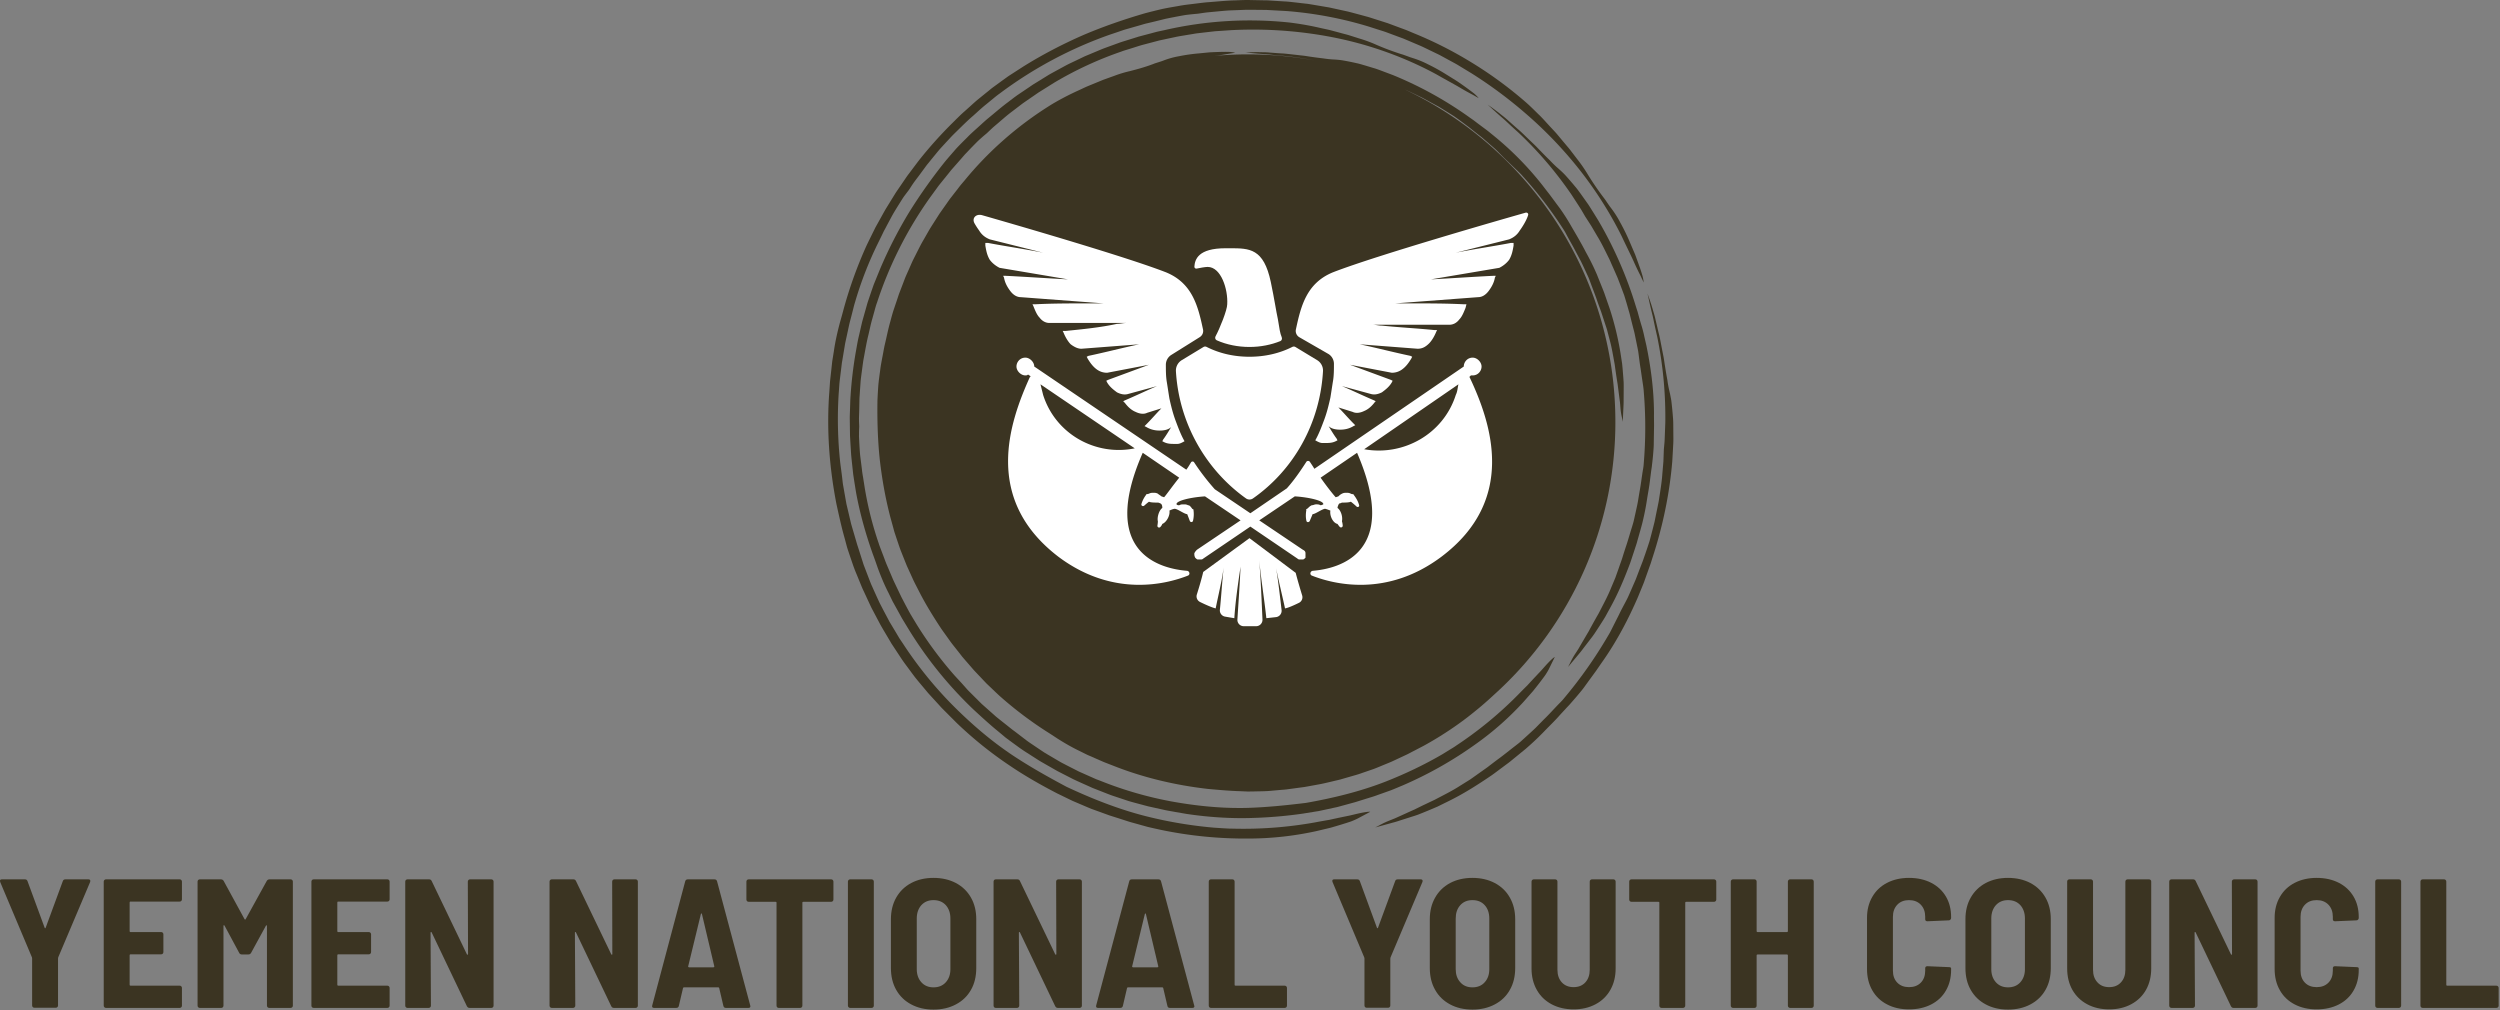 <svg xmlns="http://www.w3.org/2000/svg" version="1.1" xlink="http://www.w3.org/1999/xlink" xmlns:svgjs="http://svgjs.com/svgjs" width="100%" height="100%" preserveAspectRatio="xMidYMid meet" viewBox="0 2.60718113764824e-10 300 121.216" overflow="visible"><rect x="0" y="2.60718113764824e-10" width="300" height="121.216" fill="#808080" stroke="none"/><defs id="SvgjsDefs211088"></defs><g id="SvgjsG211089" transform="scale(0.649)" opacity="1"><g id="SvgjsG211090" class="JA3qKuV1K" transform="translate(153.142, 0.002) scale(4.062)" light-content="false" non-strokable="false" fill="#3b3422"><g><path d="M26.238 4.07c.251.107.501.233.761.358.085.041.166.089.25.134l.248.136.25.136c.084.044.163.098.245.147.163.101.325.202.487.305.159.111.315.225.473.343.072.057.149.109.223.168l.221.176c.073.059.148.117.223.176.075.059.152.116.222.18l.431.374.106.094.101.1.198.201c.079.082.158.159.239.233l.233.227.234.225c.079.075.158.153.231.239a18.4 18.4 0 0 1 1.852 2.418c.036.051.078.127.104.175.151.292.318.564.46.846l.223.417c.071.14.137.284.203.427l.129.279c.044.092.076.188.108.271.11.303.224.58.315.858.048.138.098.273.148.408.051.135.09.274.138.411l.149.454.126.479c.092.328.15.684.221 1.075.018.095.027.19.041.283l.039.272.041.261.021.128.016.125.062.487.031.236.019.234c.024.296.066.4.106.634l.035-.763c.007-.123.003-.241.005-.355l.002-.331c0-.116.004-.237-.003-.363a17.278 17.278 0 0 0-.029-.396c-.01-.138-.023-.283-.039-.436l-.073-.48a13.658 13.658 0 0 0-.471-1.962c-.051-.159-.109-.314-.162-.471l-.082-.235a3.57 3.57 0 0 0-.087-.232l-.186-.463-.093-.232-.102-.229a11.082 11.082 0 0 0-.398-.781c-.228-.448-.535-.953-.741-1.314a9.972 9.972 0 0 0-.451-.692c-.152-.201-.294-.396-.45-.606-.107-.139-.22-.281-.322-.416a14.294 14.294 0 0 0-2.307-2.33c-.106-.087-.212-.175-.326-.256l-.34-.254a15.802 15.802 0 0 0-.175-.133l-.184-.129a17.036 17.036 0 0 0-3.47-1.919l-.434-.164c-.146-.053-.289-.112-.435-.154l-.421-.127c-.135-.039-.262-.079-.383-.103a11.398 11.398 0 0 0-.616-.124c-.181-.03-.336-.038-.449-.044a4.599 4.599 0 0 1-.443-.048 22.238 22.238 0 0 1-.579-.076c-.106-.015-.211-.034-.323-.048-.111-.012-.226-.024-.339-.038-.231-.023-.465-.058-.698-.068-.168-.01-.343-.024-.517-.037a2.565 2.565 0 0 0-.262-.012l-.256-.006c-.099-.001-.191.002-.283.004-.093.004-.187.006-.288.016.134.004.267.024.4.034.134.012.271.023.413.033.143.006.29.024.446.04.157.016.322.03.5.044.461.048.92.116 1.373.204a16.805 16.805 0 0 0-4.542-.204c.049-.007.098-.013.144-.017a14.1 14.1 0 0 0 .437-.068c.131-.024.251-.037.362-.058a1.395 1.395 0 0 0-.272-.039 6.17 6.17 0 0 0-.407.001c-.151.004-.317.01-.486.019l-.511.05a7.954 7.954 0 0 0-.888.128 3.8 3.8 0 0 0-.695.193 3.43 3.43 0 0 1-.214.073c-.082.027-.171.052-.247.083-.37.142-.713.235-1.078.329a5.41 5.41 0 0 0-.718.218 62.05 62.05 0 0 0-.409.147c-.136.047-.265.107-.398.159l-.394.162c-.131.056-.257.119-.387.178-.408.184-.799.385-1.194.616a16.12 16.12 0 0 0-2.31 1.714A15.66 15.66 0 0 0 6.22 8.197l-.179.211a8.632 8.632 0 0 0-.17.22c-.115.145-.227.292-.342.438-.107.153-.213.305-.321.456-.053.077-.108.152-.16.229l-.15.236c-.099.158-.202.314-.298.473l-.277.485c-.096.161-.178.329-.263.495-.082.167-.17.33-.248.499l-.178.404c-.059.134-.122.267-.171.404l-.157.411-.079.206c-.026.068-.047.139-.07.208l-.18.534c-.059.179-.105.36-.152.532-.104.364-.173.731-.261 1.093-.039.183-.068.367-.105.55-.033.184-.072.369-.093.557-.03.227-.066.47-.087.71-.017.241-.031.476-.039.687-.013.868.01 1.753.101 2.641.099.888.255 1.777.482 2.65l.133.484c.023.082.042.163.068.242l.079.239c.067.193.128.39.202.582.076.19.151.381.228.571.043.112.094.218.143.327l.148.325c.095.217.211.426.317.638.288.565.622 1.104.97 1.634.087.132.183.259.274.388.093.128.182.26.28.384l.295.373.145.187.156.18.366.422c.126.136.255.27.383.405l.192.203.202.192c.134.128.268.257.404.382a17.178 17.178 0 0 0 2.114 1.603c.167.105.37.237.497.322.323.206.666.405 1.014.572.123.061.244.122.366.181l.374.163.373.163c.127.05.252.099.381.148 1.399.559 2.878.908 4.375 1.077.473.042.962.087 1.417.1l.371.016c.123 0 .245-.003.367-.005.245-.007.492-.005.75-.033l.371-.033c.124-.01.249-.017.371-.037l.743-.1c.245-.044.493-.089.737-.135.246-.05.488-.112.73-.168l.142-.034.142-.041.283-.082c.188-.055.379-.104.563-.172l.551-.19c.181-.069.356-.145.53-.216l.224-.092c.074-.031.146-.067.22-.101l.436-.204c.147-.065.286-.145.431-.218l.433-.226c.81-.446 1.606-.977 2.288-1.535.316-.252.623-.521.922-.8a16.682 16.682 0 0 0 5.506-12.405c-.001-6.685-3.924-12.453-9.592-15.132z"></path><path d="M1.419 18.231c0-.074.004-.146.01-.219l.014-.218.031-.439c.016-.177.044-.355.066-.534l.036-.267.019-.134.024-.133c.068-.354.125-.711.214-1.061.058-.243.105-.49.177-.729l.1-.361c.033-.121.065-.241.109-.358a17.755 17.755 0 0 1 2.42-4.795l.393-.54.42-.52c.071-.085.136-.175.21-.256l.216-.245.211-.241.103-.119c.034-.039.07-.076.106-.113.195-.206.363-.378.51-.525.154-.144.29-.258.411-.36.108-.1.207-.198.306-.286l.291-.248c.188-.16.359-.312.545-.449l.469-.358c.16-.114.323-.224.485-.336l.244-.169.249-.156.494-.309a16.412 16.412 0 0 1 3.036-1.405c.08-.032.163-.056.246-.082l.248-.077c.165-.051.328-.107.495-.152l.501-.132.25-.066.254-.054.506-.108c.169-.036.341-.059.511-.089l.255-.042c.085-.015.17-.029.257-.038l.515-.06.241-.027.243-.016.482-.033a19.168 19.168 0 0 1 2.898.07c1.128.115 2.22.319 3.316.647 1.072.322 2.139.757 3.141 1.303.472.271.85.468 1.148.65.153.088.289.164.417.231s.238.136.346.192a1.812 1.812 0 0 0-.208-.209 16.001 16.001 0 0 0-.78-.564l-.468-.291a8.908 8.908 0 0 0-.845-.471 4.308 4.308 0 0 0-.719-.293 4.192 4.192 0 0 1-.229-.08c-.088-.031-.179-.068-.265-.091a11.852 11.852 0 0 1-1.138-.425 5.984 5.984 0 0 0-.756-.281l-.445-.141c-.147-.048-.297-.081-.444-.123l-.443-.119c-.148-.037-.298-.066-.448-.1-.469-.11-.934-.191-1.422-.252a17.289 17.289 0 0 0-5.701.348l-.29.062c-.097.023-.193.05-.29.076l-.579.153-.572.179c-.096.03-.192.059-.287.091l-.282.103c-.189.07-.378.135-.564.209l-.555.233c-.092.04-.186.074-.276.12l-.271.13c-.18.088-.364.169-.54.264l-.417.227c-.137.077-.278.148-.411.233l-.401.248-.203.124c-.067.043-.131.088-.196.132l-.503.339c-.168.114-.325.239-.478.355-.327.242-.627.51-.939.762-.153.13-.299.269-.449.402-.15.136-.302.269-.444.415-.174.176-.364.359-.54.551-.17.195-.336.386-.482.56a23.874 23.874 0 0 0-1.646 2.321 20.101 20.101 0 0 0-1.322 2.581l-.204.501c-.033.084-.07.166-.1.251l-.089.255-.106.314c-.034.105-.073.208-.101.316l-.18.638c-.037.123-.063.248-.093.373l-.085.374c-.063.249-.101.501-.147.753a18.473 18.473 0 0 0-.241 2.031c-.013.17-.014.341-.021.511-.004.169-.015.34-.013.51l.007.512.004.255.014.256.037.599c.018.2.041.399.062.598l.032.298.045.297c.032.197.061.395.096.592.177.938.436 1.856.755 2.752.075.2.161.446.214.601.142.387.303.781.494 1.151l.192.396.213.384.211.384.228.375a18.18 18.18 0 0 0 3.035 3.784c.376.347.766.705 1.147 1.013l.306.256c.105.08.211.157.318.235.213.154.424.316.663.462l.337.216c.113.072.224.147.341.212l.7.4.718.368c.243.116.49.223.735.334l.144.065.148.058.296.116c.197.077.392.159.594.221l.596.199c.199.06.399.11.593.163l.252.067c.084.024.169.038.252.058l.507.112c.167.041.339.064.51.097l.518.09c.984.149 2.013.217 2.96.188a20.275 20.275 0 0 0 2.336-.197l.581-.094.146-.023.143-.03.287-.062.284-.062.144-.031.14-.038.557-.152c.1-.025.197-.057.295-.088l.292-.091c.193-.06.387-.115.574-.187l.566-.201c.185-.072.37-.152.554-.229a17.76 17.76 0 0 0 3.347-1.898 13.483 13.483 0 0 0 2.157-1.912l.371-.422c.064-.069.12-.145.177-.215l.164-.209c.104-.137.2-.262.278-.373.074-.115.132-.212.166-.286.085-.171.174-.355.259-.528-.077.033-.24.193-.454.43l-.17.192c-.061.067-.128.135-.195.207-.137.145-.283.302-.434.467-.145.142-.297.297-.44.443a17.52 17.52 0 0 1-2.798 2.296c-.1.073-.208.133-.313.199l-.317.195c-.831.485-1.711.901-2.599 1.25-1.163.452-2.396.748-3.606.962-.907.11-1.763.197-2.6.225-.093.003-.215.007-.32.006-1.054.01-2.15-.106-3.2-.297a17.018 17.018 0 0 1-3.181-.917c-.087-.035-.175-.066-.263-.101l-.256-.114-.513-.228-.499-.254-.247-.128c-.083-.041-.161-.092-.242-.137l-.478-.282-.118-.071-.115-.077-.23-.154c-.151-.104-.306-.202-.454-.312l-.435-.333c-.065-.051-.139-.105-.214-.16l-.216-.172c-.175-.14-.353-.278-.527-.42l-.503-.447-.127-.112c-.041-.038-.08-.078-.121-.118l-.239-.238-.239-.238c-.081-.079-.152-.167-.228-.25-.138-.158-.293-.319-.439-.48a17.414 17.414 0 0 1-1.721-2.322l-.263-.436c-.084-.146-.162-.297-.242-.445l-.116-.223-.059-.112-.055-.114-.219-.458c-.035-.076-.073-.152-.108-.229l-.099-.233-.199-.467c-.066-.156-.12-.317-.182-.474l-.09-.238c-.03-.079-.062-.158-.086-.239a15.526 15.526 0 0 1-.668-2.707l-.051-.324c-.019-.108-.038-.216-.048-.326l-.082-.653c-.022-.218-.032-.436-.044-.654-.005-.109-.014-.218-.009-.327a4.369 4.369 0 0 1 .009-.323c.001-.052-.01-.207-.01-.305-.003-.154.007-.305.01-.455l.009-.443zm35.486-3.807l-.062-.227-.074-.23a18.213 18.213 0 0 0-1.703-3.908c-.085-.14-.174-.282-.262-.424-.09-.141-.174-.285-.271-.417l-.273-.385c-.09-.123-.173-.24-.26-.34a15.68 15.68 0 0 0-.442-.511c-.134-.144-.26-.253-.351-.334a4.607 4.607 0 0 1-.343-.333c-.134-.132-.286-.281-.443-.445-.08-.081-.159-.168-.245-.252l-.265-.254c-.181-.172-.358-.354-.551-.515-.137-.12-.277-.246-.417-.372a4.114 4.114 0 0 0-.215-.181l-.216-.172c-.083-.065-.164-.124-.245-.183a5.079 5.079 0 0 0-.254-.177c.111.091.212.193.321.289.107.098.218.196.333.298.118.098.233.209.357.325.123.116.256.236.399.364a17.304 17.304 0 0 1 2.416 2.829l.312.481c.05.082.106.161.155.247l.151.26c.093.143.187.288.281.436l.27.46c.19.308.35.646.522.992.047.09.085.185.126.278l.124.279.123.28c.042.093.075.19.113.285.073.192.146.386.217.58.062.198.122.399.179.602.026.096.058.192.081.29l.073.296.076.297c.026.099.054.198.073.299l.123.603.029.149.021.151c.014.101.025.201.039.301.015.121.033.239.053.356l.05.347.052.346c.017.117.034.234.041.354a19.508 19.508 0 0 1-.004 3.279c-.002.068-.017.16-.026.219-.061.349-.096.69-.16 1.024l-.083.5c-.031.167-.07.332-.106.498l-.072.323c-.023.108-.058.21-.085.304-.105.331-.189.642-.292.939-.049.15-.097.298-.142.446-.045.149-.102.292-.152.441l-.171.484-.207.492c-.137.341-.321.683-.517 1.062-.047.095-.102.182-.15.269l-.145.258-.137.25c-.021.041-.042.082-.065.122l-.07.117-.267.456-.129.222a8.533 8.533 0 0 1-.137.211c-.174.268-.21.382-.331.608l.526-.631c.085-.1.16-.205.234-.302.077-.098.148-.192.217-.281.076-.1.157-.201.232-.314.075-.112.152-.23.233-.356.08-.125.165-.257.25-.398l.251-.458c.355-.646.629-1.313.881-1.981.059-.168.112-.338.169-.507l.083-.254c.029-.085.057-.17.078-.256l.146-.515.071-.259c.022-.087.042-.175.062-.262.069-.297.125-.603.173-.927.044-.266.1-.555.129-.835l.052-.406.028-.188c.007-.06.012-.12.02-.174.02-.166.034-.32.046-.465.011-.146.022-.284.022-.42l.013-.813c-.002-.189-.005-.383-.003-.565-.005-1.062-.147-2.098-.346-3.066l-.099-.432a5.787 5.787 0 0 0-.109-.431c-.046-.147-.087-.293-.129-.442z"></path><path d="M24.022 37.054c-.082.021-.17.041-.263.063-.093.021-.192.039-.295.061-.206.042-.428.09-.658.141-.213.035-.438.075-.65.116a18.483 18.483 0 0 1-3.816.282l-.099-.001-.098-.005-.197-.011-.392-.026a19.668 19.668 0 0 1-3.008-.5c-1.28-.316-2.527-.81-3.704-1.362-.852-.455-1.643-.9-2.383-1.388-.082-.054-.19-.125-.28-.19-.917-.632-1.794-1.401-2.584-2.203a17.9 17.9 0 0 1-2.19-2.729l-.166-.247-.152-.256-.305-.509c-.091-.175-.185-.349-.276-.522l-.135-.261c-.047-.086-.084-.176-.126-.265a49.372 49.372 0 0 1-.241-.535c-.02-.043-.041-.088-.06-.133l-.053-.136-.105-.273-.104-.272c-.034-.091-.071-.179-.099-.273l-.176-.553a10.095 10.095 0 0 0-.087-.268l-.082-.28c-.065-.228-.135-.455-.199-.683l-.163-.693-.041-.173c-.014-.058-.021-.117-.033-.175l-.062-.352-.062-.352c-.021-.117-.03-.236-.045-.354-.025-.222-.06-.456-.088-.683a18.51 18.51 0 0 1-.075-3.052l.038-.537c.017-.178.042-.355.063-.533l.032-.266.016-.133c.006-.045.015-.089.022-.132l.088-.528c.016-.088.029-.177.045-.265l.057-.262.113-.524c.038-.175.088-.346.131-.52l.066-.261c.023-.086.043-.174.071-.259a16.61 16.61 0 0 1 1.068-2.745l.153-.312.075-.156c.024-.052.053-.103.081-.154.108-.206.218-.41.327-.614.114-.202.238-.397.36-.593.062-.097.12-.196.188-.288l.206-.273c.034-.043.118-.184.178-.269.091-.136.192-.26.285-.387l.277-.376c.045-.064.092-.125.142-.184l.145-.18.294-.359c.12-.144.252-.281.38-.422l.194-.209c.034-.035.065-.071.099-.104l.101-.101c.274-.265.542-.54.831-.787.197-.176.389-.359.596-.523l.307-.252c.101-.083.202-.167.311-.242a18.758 18.758 0 0 1 5.006-2.674c.222-.074.443-.149.667-.226l.679-.194c.113-.031.224-.069.337-.094l.336-.08.329-.081.161-.04c.054-.014.108-.022.16-.034.295-.059.545-.106.762-.144.218-.029.405-.046.571-.061.155-.021.3-.045.44-.061l.402-.038c.259-.024.502-.05.745-.056l.621-.024c.209-.001.417.003.625.004l.312.004.309.017.616.034a17.505 17.505 0 0 1 3.737.712l.261.084c.173.058.351.107.521.169l.513.191.258.095.251.106.503.214c.168.072.33.157.495.234l.246.119c.082.039.165.079.244.124l.481.261c.075.041.151.082.225.124l.219.133.437.265a20.09 20.09 0 0 1 2.459 1.824 18.615 18.615 0 0 1 2.467 2.575c.73.93 1.386 1.954 1.92 3.035.243.52.449.92.596 1.26.077.168.149.317.218.453.036.066.064.133.094.195l.086.181a1.812 1.812 0 0 0-.056-.306 7.48 7.48 0 0 0-.143-.439c-.057-.162-.122-.339-.188-.52l-.229-.535a9.28 9.28 0 0 0-.445-.918 4.633 4.633 0 0 0-.44-.69c-.042-.053-.093-.128-.149-.209-.055-.081-.112-.17-.17-.241a12.795 12.795 0 0 1-.723-1.057 6.745 6.745 0 0 0-.484-.701l-.3-.392c-.048-.065-.101-.127-.153-.188l-.156-.185-.311-.373c-.104-.121-.218-.237-.327-.356-.172-.185-.336-.377-.521-.551-.181-.176-.359-.358-.554-.529a18.261 18.261 0 0 0-2.643-1.919 17.835 17.835 0 0 0-2.485-1.242l-.29-.122c-.097-.04-.197-.074-.295-.111l-.592-.22-.603-.192c-.101-.032-.2-.065-.302-.095l-.306-.083c-.206-.054-.409-.112-.614-.162l-.622-.136c-.103-.021-.205-.048-.31-.063L22.396.27l-.313-.053c-.104-.016-.208-.037-.314-.048-.166-.018-.331-.038-.497-.057-.167-.017-.33-.041-.497-.047l-.498-.031-.25-.016c-.082-.004-.165-.003-.249-.005L19.139 0c-.213-.003-.426.01-.629.017-.429.009-.85.058-1.273.087-.21.019-.421.05-.631.074-.211.026-.423.049-.634.089-.257.046-.532.089-.8.148-.265.063-.525.128-.756.189-.946.277-1.898.602-2.831 1.002-.929.408-1.84.882-2.709 1.424l-.48.31c-.079.052-.161.101-.237.156l-.232.167-.282.206c-.094.069-.191.135-.279.211l-.544.44c-.105.084-.204.177-.305.267l-.301.271c-.205.176-.392.372-.585.561a19.318 19.318 0 0 0-1.443 1.606c-.111.139-.217.285-.326.428l-.162.216c-.055.073-.11.143-.16.219l-.304.445-.152.222-.143.231-.332.539c-.105.184-.206.37-.309.554l-.154.277-.14.284c-.093.19-.188.378-.277.569a19.567 19.567 0 0 0-1.021 2.835c-.057.217-.131.482-.179.648-.111.422-.212.86-.273 1.294l-.074.459-.05.46-.051.459-.031.463c-.131 1.707-.004 3.43.322 5.11.115.526.234 1.073.376 1.569l.109.408c.042.133.087.264.131.396.091.262.174.531.291.802l.161.392c.054.131.104.263.167.39.12.256.237.515.359.771l.398.753c.139.249.288.491.431.735l.084.143.092.139.184.28c.125.187.243.376.379.552.133.18.263.358.395.533.135.173.276.338.413.501l.176.211c.058.071.123.136.183.204l.37.404c.12.138.254.262.382.393l.392.393a17.648 17.648 0 0 0 2.441 1.96c.676.458 1.401.869 2.136 1.25l.558.271.14.067.142.061.284.121.284.121.142.059.144.052.573.208c.102.039.206.071.309.103l.308.098c.203.065.404.135.609.188l.61.17c.206.051.412.094.618.14 1.332.278 2.685.408 4.043.395a14.474 14.474 0 0 0 3.024-.337l.577-.137c.098-.021.191-.052.283-.078l.27-.081c.174-.053.333-.103.468-.15.134-.054.243-.102.318-.143l.547-.292c-.084-.014-.322.026-.651.102zm14.444-17.6c-.001-.16-.001-.311-.015-.45-.02-.264-.044-.503-.068-.71-.011-.103-.033-.196-.048-.281a6.146 6.146 0 0 0-.048-.22 5.252 5.252 0 0 1-.091-.497 23.458 23.458 0 0 1-.111-.653c-.02-.118-.035-.241-.057-.366l-.074-.38c-.052-.258-.095-.525-.163-.78l-.135-.573a3.476 3.476 0 0 0-.075-.288l-.082-.28a7.897 7.897 0 0 0-.099-.306c-.035-.1-.068-.201-.112-.308.042.146.067.296.103.446.034.149.069.301.108.458.042.157.073.322.11.497.037.174.078.358.124.557.265 1.291.387 2.602.37 3.908l-.023.606c-.005.101-.006.204-.015.308l-.029.316-.02.546-.048.562c-.025.38-.092.769-.153 1.171-.015.108-.039.212-.06.317l-.065.316-.064.317c-.02.106-.051.209-.076.315-.054.209-.108.42-.166.631-.067.209-.137.418-.21.628-.037.099-.067.201-.106.3l-.116.3-.115.302c-.039.102-.074.203-.12.302l-.259.595-.067.147-.073.144c-.05.094-.099.189-.15.283a7.637 7.637 0 0 0-.17.338l-.167.33-.166.33a3.852 3.852 0 0 1-.182.331 20.354 20.354 0 0 1-1.995 2.827c-.043.057-.111.127-.155.173-.264.264-.5.538-.76.787l-.376.383c-.128.124-.262.243-.395.365l-.258.234c-.086.08-.179.147-.258.21-.291.223-.552.44-.822.633-.132.1-.264.199-.393.299-.064.052-.131.097-.198.145l-.202.142c-.145.104-.291.208-.442.314l-.478.298c-.325.211-.692.394-1.091.603-.097.053-.197.094-.292.141-.096.046-.189.091-.282.134l-.269.132-.131.065-.132.058-.508.231-.246.111-.247.099c-.313.124-.413.199-.654.318l.834-.229c.135-.033.261-.08.386-.119l.356-.113c.125-.041.258-.079.39-.129a26.642 26.642 0 0 0 .872-.361l.493-.243c.699-.342 1.338-.752 1.961-1.175.154-.108.302-.223.454-.335l.226-.168c.076-.056.151-.111.224-.173l.437-.357.22-.179.212-.188c.24-.215.475-.444.712-.693.199-.203.422-.418.617-.643l.293-.318.137-.146c.045-.047.084-.095.123-.139.117-.131.222-.255.321-.373.099-.119.193-.231.275-.349.167-.231.328-.451.504-.692.113-.164.229-.334.34-.49.639-.919 1.146-1.897 1.562-2.853l.177-.431.088-.217c.031-.072.053-.147.081-.222l.161-.454.084-.233.076-.242c.47-1.431.781-2.917.905-4.404l.03-.524c.008-.176.024-.351.02-.524l-.004-.495z"></path></g></g><g id="SvgjsG211091" class="ATHoTey_1g" transform="translate(172.325, 18.772) scale(1.174)" light-content="true" non-strokable="false" fill="#ffffff"><path d="M43.417 26.05c2.101 0 3.222 3.501 3.081 5.882 0 .902-1.187 3.85-1.84 5.045-.122.223-.046.525.186.628 1.577.7 3.367 1.05 5.156 1.05 1.77 0 3.426-.342 4.865-.924.237-.096.313-.393.21-.627-.243-.56-.376-1.381-.593-2.79-.28-1.261-.56-3.222-1.12-5.883-1.121-5.322-3.362-5.322-6.443-5.322h-.7c-4.272 0-4.825 1.74-4.893 2.907-.012.192.17.335.358.296.483-.101 1.318-.262 1.733-.262z"></path><path d="M50 40.196c-2.42 0-4.712-.517-6.75-1.55a.51.51 0 0 0-.496.017l-3.398 2.059a1.916 1.916 0 0 0-.938 1.741C38.9 50.72 43.18 58.04 49.452 62.506a.953.953 0 0 0 1.1.005c6.391-4.466 10.557-11.788 11.031-20.048a1.919 1.919 0 0 0-.94-1.741l-3.397-2.06a.51.51 0 0 0-.495-.015c-2.039 1.032-4.33 1.549-6.751 1.549z"></path><path d="M42.157 37.115c.419-.252.632-.742.53-1.22-.783-3.663-1.674-7.307-5.852-9.005-6.252-2.43-23.22-7.35-28.918-8.983-.956-.274-1.699.436-1.206 1.301.26.456.535.864.711 1.1.42.7.98 1.12 1.68 1.4l8.404 2.101c-2.8-.56-5.742-.98-8.683-1.54h-.42v.42c.14.84.28 1.54.7 2.24.42.56.98.98 1.54 1.261l10.785 1.82c-2.801-.14-6.863-.42-9.804-.56h-.42l.14.28c.14.841.56 1.541.98 2.102.42.56.98.98 1.68.98l13.026.98h-2.52c-2.662 0-5.463 0-8.264.14h-.42l.14.28c.28.7.56 1.401.98 1.821.42.56.98.84 1.54.84h12.186c-.56 0-.98.14-1.54.14-2.522.561-5.323.841-8.124 1.121h-.42l.14.28c.28.7.7 1.4 1.12 1.821.56.42 1.12.7 1.68.7l9.105-.7c-2.661.56-5.323 1.26-7.984 1.82l-.28.14.14.281c.42.7.84 1.26 1.4 1.68.561.42 1.121.561 1.682.561l6.582-1.26-6.442 2.38-.28.14.14.28c.42.7.98 1.121 1.54 1.541.56.28 1.12.42 1.681.28l4.622-1.26c-1.96.84-3.081 1.4-5.042 2.24l-.28.14.28.28c.42.561.98 1.121 1.68 1.401.56.28 1.261.42 1.821.14l2.241-.7c-.84.84-1.54 1.681-2.38 2.521l-.28.28.28.14c.7.42 1.4.56 2.1.56.7 0 1.4-.14 1.82-.56-.42.7-.84 1.401-1.26 1.961l-.14.28.28.14c.56.28 1.12.28 1.681.28h.42c.42 0 .84-.28 1.12-.42-.56-.98-.98-2.1-1.4-3.22-.42-1.121-.7-2.242-.98-3.502-.14-.84-.28-1.821-.42-2.662-.14-.84-.14-1.82-.14-2.66 0-.613.306-1.185.815-1.525l.025-.016 4.482-2.801zm15.686 0a1.144 1.144 0 0 1-.53-1.22c.783-3.663 1.674-7.307 5.852-9.005 6.908-2.686 26.902-8.41 30.315-9.382.255-.073.485.123.41.378-.25.85-.969 1.963-1.312 2.422-.42.7-.98 1.12-1.68 1.4l-8.404 2.101c2.8-.56 5.742-.98 8.683-1.54h.42v.42c-.14.84-.28 1.54-.7 2.24-.42.56-.98.98-1.54 1.261l-10.785 1.82c2.801-.14 6.863-.42 9.804-.56h.42l-.14.28c-.14.841-.56 1.541-.98 2.102-.42.56-.98.98-1.68.98l-13.026.98h2.52c2.662 0 5.463 0 8.264.14h.42l-.14.56c-.28.701-.56 1.401-.98 1.821-.42.56-.98.84-1.54.84H69.327c.56 0 .98.14 1.54.14 2.662.281 5.463.421 8.264.701h.42l-.14.28c-.28.7-.7 1.4-1.12 1.821-.7.7-1.26.84-1.82.84l-9.105-.7c2.661.56 5.322 1.26 7.984 1.82l.28.14-.14.281c-.42.7-.84 1.26-1.4 1.68a2.697 2.697 0 0 1-1.682.561l-6.582-1.26 6.442 2.38.28.14-.14.28c-.42.7-.98 1.121-1.54 1.541-.56.28-1.12.42-1.681.28l-4.622-1.26c1.96.84 3.081 1.4 5.042 2.24l.28.14-.14.14c-.42.561-.98 1.121-1.68 1.401-.56.28-1.261.42-1.821.14l-2.241-.7c.84.84 1.54 1.68 2.38 2.521l.281.28-.28.14c-.7.42-1.4.56-2.101.56-.7 0-1.4-.14-1.82-.56.42.7.84 1.401 1.26 1.961l.14.28-.28.14c-.56.28-1.12.28-1.681.28h-.42c-.42 0-.84-.28-1.12-.42.56-.98.98-2.1 1.4-3.22.42-1.121.7-2.242.98-3.502.14-.84.28-1.821.42-2.662.14-.84.14-1.82.14-2.66 0-.613-.306-1.185-.815-1.525l-.025-.016-4.622-2.661zm-.039 41.835a.979.979 0 0 0 .493-1.172c-.28-.918-.738-2.444-1.014-3.548L50 68.768l-7.283 5.322c-.272 1.177-.719 2.647-1.001 3.54a.984.984 0 0 0 .492 1.185c.714.352 1.779.845 2.47 1.017.42-2.1.98-4.341 1.26-6.442-.242 2.185-.38 4.58-.595 6.64a.998.998 0 0 0 .809 1.094c.47.083.968.166 1.467.25.14-2.382.56-5.323.98-8.124-.121 2.795-.348 5.907-.498 8.329a.995.995 0 0 0 .995 1.055h1.954c.572 0 1.027-.478 1-1.05-.124-2.734-.262-6.351-.51-9.315.28 2.942.841 6.443 1.121 9.104l1.514-.168c.554-.062.95-.564.885-1.118-.242-2.04-.499-4.401-.858-6.557.42 2.1.98 4.342 1.4 6.302.518-.086 1.513-.544 2.202-.883z"></path><path d="M84.735 43.557c0-.14-.14-.14-.14-.14l.28-.28h.28c.84 0 1.4-.7 1.4-1.4s-.7-1.401-1.4-1.401c-.84 0-1.4.7-1.4 1.4l-23.53 16.107c-.256-.425-.511-.799-.704-1.09-.128-.194-.436-.2-.563-.004-.91 1.414-1.936 2.91-3.075 4.176l-5.743 3.921-5.602-3.781a36.453 36.453 0 0 1-3.252-4.236.29.29 0 0 0-.493.005c-.208.349-.437.75-.737 1.15l-23.95-16.248c0-.7-.7-1.4-1.4-1.4-.841 0-1.401.7-1.401 1.4s.7 1.401 1.4 1.401c.14 0 .28 0 .42-.14l.42.28-.14.14c-3.22 7.143-7.405 19.171 4.5 28.275 8.64 6.48 17.02 4.309 20.404 2.976.394-.156.267-.724-.156-.758-4.16-.341-13.914-2.772-6.96-18.588l5.742 3.922c-1.12 1.4-2.1 2.801-2.38 3.081l-.42-.14c-.14-.14-.42-.28-.561-.42-.28-.14-.42-.14-.7-.14-.28 0-.42 0-.7.14-.42.14-.42 0-.42.14a4.51 4.51 0 0 0-.766 1.47c-.088.279.241.456.456.259a9.18 9.18 0 0 1 .73-.608c.28.14.98.14 1.4.14.14 0 .42.14.42.14.28.14.28.56.28.7-.56.42-.84 1.54-.7 2.1 0 .205-.033.443-.067.681a.264.264 0 0 0 .455.225c.135-.142.25-.3.312-.485.7-.28 1.26-1.4 1.12-2.101 0 0 .561-.28.841-.28.42 0 1.54.84 1.96.84.165.411.282.726.406 1.057.098.262.455.248.513-.025a4.615 4.615 0 0 0 .062-1.732c0-.14-.14 0-.28-.28-.14-.14-.28-.42-.56-.42-.28-.14-.42-.14-.7-.14-.28 0-.42 0-.7.14-.14 0-.28 0-.42-.14-.14-.56 2.24-1.12 4.481-1.26l5.602 3.78-6.862 4.623c-.14.14-.28.28-.42.56 0 .28 0 .42.14.7.14.14.28.28.42.28h.42c.14 0 .28 0 .42-.14l7.423-5.042 7.423 5.042c.14.14.28.14.42.14h.42c.14 0 .28-.14.42-.28v-.7c0-.28-.14-.42-.42-.56l-6.862-4.622 5.602-3.782c2.241.14 4.622.7 4.482 1.26 0 0-.28.14-.42.14-.28-.14-.42-.14-.7-.14-.28 0-.42.14-.7.14-.281.14-.421.28-.561.42-.28.281-.42.14-.28.281-.098.587-.127 1.173.007 1.76.062.271.43.252.534-.006.13-.324.285-.668.44-1.054.42 0 1.54-.84 1.96-.84.14 0 .84.28.84.28-.14.84.42 1.96 1.12 2.1.115.172.23.32.344.455a.27.27 0 0 0 .478-.197 2.88 2.88 0 0 0-.12-.677c.14-.7-.14-1.681-.701-2.101 0-.14.14-.56.28-.7.14 0 .42-.14.42-.14.42 0 1.12 0 1.4-.14.335.25.62.502.885.752.194.184.488.05.42-.208-.155-.592-.484-1.164-.884-1.665 0-.14-.14 0-.42-.14-.28-.14-.42-.14-.7-.14-.28 0-.42 0-.7.14-.281.14-.421.28-.561.42l-.42.14c-.28-.28-1.4-1.68-2.381-3.081l5.742-3.922c6.834 15.796-2.82 18.24-6.958 18.586-.423.036-.55.605-.155.76 3.384 1.334 11.763 3.503 20.401-2.976 11.906-8.964 7.861-20.992 4.5-28.135zm-67.229 2.661l-.42-1.68 14.847 10.084c-6.163 1.26-12.466-2.241-14.427-8.404zm64.988 0c-1.961 6.163-8.264 9.664-14.426 8.544l14.846-10.224c-.14.56-.14 1.12-.42 1.68z"></path></g><g id="SvgjsG211092" class="text" transform="translate(230.88, 186.362) scale(1)" light-content="false" fill="#3b3422"><path d="M-224.82 -0.15C-224.74 -0.07 -224.65 -0.03 -224.53 -0.03L-220.56 -0.03C-220.45 -0.03 -220.35 -0.07 -220.27 -0.15C-220.19 -0.23 -220.15 -0.33 -220.15 -0.44L-220.15 -9.13L-220.12 -9.34L-214.21 -23.29C-214.17 -23.43 -214.17 -23.54 -214.21 -23.63C-214.26 -23.72 -214.36 -23.77 -214.52 -23.77L-218.8 -23.77C-219.04 -23.77 -219.2 -23.65 -219.27 -23.43L-222.43 -14.84C-222.45 -14.77 -222.48 -14.73 -222.53 -14.73C-222.58 -14.73 -222.61 -14.77 -222.63 -14.84L-225.79 -23.43C-225.86 -23.65 -226.02 -23.77 -226.26 -23.77L-230.54 -23.77C-230.77 -23.77 -230.88 -23.67 -230.88 -23.49C-230.88 -23.4 -230.87 -23.34 -230.85 -23.29L-224.97 -9.34L-224.94 -9.13L-224.94 -0.44C-224.94 -0.33 -224.9 -0.23 -224.82 -0.15Z M-197.36 -19.78C-197.28 -19.86 -197.24 -19.95 -197.24 -20.06L-197.24 -23.36C-197.24 -23.47 -197.28 -23.57 -197.36 -23.65C-197.43 -23.73 -197.53 -23.77 -197.64 -23.77L-211.29 -23.77C-211.41 -23.77 -211.5 -23.73 -211.58 -23.65C-211.66 -23.57 -211.7 -23.47 -211.7 -23.36L-211.7 -0.41C-211.7 -0.29 -211.66 -0.2 -211.58 -0.12C-211.5 -0.04 -211.41 0 -211.29 0L-197.64 0C-197.53 0 -197.43 -0.04 -197.36 -0.12C-197.28 -0.2 -197.24 -0.29 -197.24 -0.41L-197.24 -3.7C-197.24 -3.81 -197.28 -3.91 -197.36 -3.99C-197.43 -4.07 -197.53 -4.11 -197.64 -4.11L-206.74 -4.11C-206.86 -4.11 -206.91 -4.16 -206.91 -4.28L-206.91 -9.74C-206.91 -9.86 -206.86 -9.91 -206.74 -9.91L-201.07 -9.91C-200.96 -9.91 -200.86 -9.95 -200.78 -10.03C-200.71 -10.11 -200.67 -10.21 -200.67 -10.32L-200.67 -13.61C-200.67 -13.73 -200.71 -13.82 -200.78 -13.9C-200.86 -13.98 -200.96 -14.02 -201.07 -14.02L-206.74 -14.02C-206.86 -14.02 -206.91 -14.08 -206.91 -14.19L-206.91 -19.49C-206.91 -19.6 -206.86 -19.66 -206.74 -19.66L-197.64 -19.66C-197.53 -19.66 -197.43 -19.7 -197.36 -19.78Z M-194.23 -0.12C-194.15 -0.04 -194.06 0 -193.94 0L-189.97 0C-189.86 0 -189.76 -0.04 -189.68 -0.12C-189.6 -0.2 -189.56 -0.29 -189.56 -0.41L-189.56 -15.14C-189.56 -15.23 -189.54 -15.28 -189.5 -15.29C-189.45 -15.31 -189.41 -15.28 -189.36 -15.21L-186.64 -10.15C-186.55 -9.97 -186.38 -9.88 -186.13 -9.88L-184.98 -9.88C-184.75 -9.88 -184.58 -9.97 -184.47 -10.15L-181.72 -15.18C-181.68 -15.24 -181.63 -15.28 -181.59 -15.28C-181.54 -15.28 -181.52 -15.23 -181.52 -15.14L-181.52 -0.41C-181.52 -0.29 -181.48 -0.2 -181.4 -0.12C-181.32 -0.04 -181.22 0 -181.11 0L-177.14 0C-177.03 0 -176.93 -0.04 -176.85 -0.12C-176.77 -0.2 -176.73 -0.29 -176.73 -0.41L-176.73 -23.36C-176.73 -23.47 -176.77 -23.57 -176.85 -23.65C-176.93 -23.73 -177.02 -23.77 -177.14 -23.77L-181.04 -23.77C-181.27 -23.77 -181.44 -23.67 -181.55 -23.49L-185.46 -16.4C-185.52 -16.31 -185.59 -16.31 -185.66 -16.4L-189.53 -23.49C-189.64 -23.67 -189.81 -23.77 -190.04 -23.77L-193.94 -23.77C-194.06 -23.77 -194.15 -23.73 -194.23 -23.65C-194.31 -23.57 -194.35 -23.47 -194.35 -23.36L-194.35 -0.41C-194.35 -0.29 -194.31 -0.2 -194.23 -0.12Z M-158.96 -19.78C-158.88 -19.86 -158.84 -19.95 -158.84 -20.06L-158.84 -23.36C-158.84 -23.47 -158.88 -23.57 -158.96 -23.65C-159.04 -23.73 -159.13 -23.77 -159.25 -23.77L-172.89 -23.77C-173.01 -23.77 -173.1 -23.73 -173.18 -23.65C-173.26 -23.57 -173.3 -23.47 -173.3 -23.36L-173.3 -0.41C-173.3 -0.29 -173.26 -0.2 -173.18 -0.12C-173.1 -0.04 -173.01 0 -172.89 0L-159.25 0C-159.13 0 -159.04 -0.04 -158.96 -0.12C-158.88 -0.2 -158.84 -0.29 -158.84 -0.41L-158.84 -3.7C-158.84 -3.81 -158.88 -3.91 -158.96 -3.99C-159.04 -4.07 -159.13 -4.11 -159.25 -4.11L-168.34 -4.11C-168.46 -4.11 -168.51 -4.16 -168.51 -4.28L-168.51 -9.74C-168.51 -9.86 -168.46 -9.91 -168.34 -9.91L-162.67 -9.91C-162.56 -9.91 -162.47 -9.95 -162.39 -10.03C-162.31 -10.11 -162.27 -10.21 -162.27 -10.32L-162.27 -13.61C-162.27 -13.73 -162.31 -13.82 -162.39 -13.9C-162.47 -13.98 -162.56 -14.02 -162.67 -14.02L-168.34 -14.02C-168.46 -14.02 -168.51 -14.08 -168.51 -14.19L-168.51 -19.49C-168.51 -19.6 -168.46 -19.66 -168.34 -19.66L-159.25 -19.66C-159.13 -19.66 -159.04 -19.7 -158.96 -19.78Z M-155.83 -0.12C-155.75 -0.04 -155.66 0 -155.55 0L-151.61 0C-151.49 0 -151.4 -0.04 -151.32 -0.12C-151.24 -0.2 -151.2 -0.29 -151.2 -0.41L-151.27 -13.89C-151.27 -13.98 -151.24 -14.03 -151.2 -14.04C-151.15 -14.05 -151.11 -14.02 -151.06 -13.95L-144.55 -0.31C-144.43 -0.1 -144.27 0 -144.07 0L-140.03 0C-139.92 0 -139.82 -0.04 -139.74 -0.12C-139.66 -0.2 -139.62 -0.29 -139.62 -0.41L-139.62 -23.36C-139.62 -23.47 -139.66 -23.57 -139.74 -23.65C-139.82 -23.73 -139.92 -23.77 -140.03 -23.77L-143.97 -23.77C-144.08 -23.77 -144.18 -23.73 -144.26 -23.65C-144.34 -23.57 -144.38 -23.47 -144.38 -23.36L-144.34 -9.98C-144.34 -9.89 -144.36 -9.84 -144.41 -9.83C-144.45 -9.82 -144.5 -9.85 -144.55 -9.91L-151.06 -23.46C-151.15 -23.66 -151.31 -23.77 -151.54 -23.77L-155.55 -23.77C-155.66 -23.77 -155.75 -23.73 -155.83 -23.65C-155.91 -23.57 -155.95 -23.47 -155.95 -23.36L-155.95 -0.41C-155.95 -0.29 -155.91 -0.2 -155.83 -0.12Z M-129.15 -0.12C-129.07 -0.04 -128.97 0 -128.86 0L-124.92 0C-124.81 0 -124.71 -0.04 -124.63 -0.12C-124.55 -0.2 -124.51 -0.29 -124.51 -0.41L-124.58 -13.89C-124.58 -13.98 -124.56 -14.03 -124.51 -14.04C-124.47 -14.05 -124.42 -14.02 -124.38 -13.95L-117.86 -0.31C-117.75 -0.1 -117.59 0 -117.38 0L-113.34 0C-113.23 0 -113.14 -0.04 -113.06 -0.12C-112.98 -0.2 -112.94 -0.29 -112.94 -0.41L-112.94 -23.36C-112.94 -23.47 -112.98 -23.57 -113.06 -23.65C-113.14 -23.73 -113.23 -23.77 -113.34 -23.77L-117.28 -23.77C-117.4 -23.77 -117.49 -23.73 -117.57 -23.65C-117.65 -23.57 -117.69 -23.47 -117.69 -23.36L-117.66 -9.98C-117.66 -9.89 -117.68 -9.84 -117.72 -9.83C-117.77 -9.82 -117.81 -9.85 -117.86 -9.91L-124.38 -23.46C-124.47 -23.66 -124.63 -23.77 -124.85 -23.77L-128.86 -23.77C-128.97 -23.77 -129.07 -23.73 -129.15 -23.65C-129.23 -23.57 -129.27 -23.47 -129.27 -23.36L-129.27 -0.41C-129.27 -0.29 -129.23 -0.2 -129.15 -0.12Z M-97.12 -0.34C-97.05 -0.11 -96.9 0 -96.67 0L-92.5 0C-92.25 0 -92.13 -0.1 -92.13 -0.31L-92.16 -0.44L-98.3 -23.43C-98.37 -23.65 -98.53 -23.77 -98.78 -23.77L-103.7 -23.77C-103.95 -23.77 -104.11 -23.65 -104.18 -23.43L-110.29 -0.44C-110.36 -0.15 -110.24 0 -109.95 0L-105.84 0C-105.59 0 -105.43 -0.11 -105.37 -0.34L-104.59 -3.67C-104.56 -3.76 -104.51 -3.8 -104.42 -3.8L-98.07 -3.8C-97.98 -3.8 -97.92 -3.76 -97.9 -3.67ZM-103.6 -7.55C-103.65 -7.59 -103.66 -7.64 -103.63 -7.71L-101.29 -17.35C-101.27 -17.42 -101.24 -17.46 -101.19 -17.47C-101.14 -17.48 -101.11 -17.44 -101.09 -17.35L-98.81 -7.71C-98.79 -7.64 -98.8 -7.59 -98.85 -7.55C-98.89 -7.52 -98.94 -7.5 -98.98 -7.5L-103.46 -7.5C-103.51 -7.5 -103.56 -7.52 -103.6 -7.55Z M-76.9 -23.65C-76.98 -23.73 -77.07 -23.77 -77.19 -23.77L-92.46 -23.77C-92.58 -23.77 -92.67 -23.73 -92.75 -23.65C-92.83 -23.57 -92.87 -23.47 -92.87 -23.36L-92.87 -20.03C-92.87 -19.92 -92.83 -19.82 -92.75 -19.74C-92.67 -19.66 -92.58 -19.62 -92.46 -19.62L-87.47 -19.62C-87.36 -19.62 -87.3 -19.57 -87.3 -19.45L-87.3 -0.41C-87.3 -0.29 -87.26 -0.2 -87.19 -0.12C-87.11 -0.04 -87.01 0 -86.9 0L-82.92 0C-82.81 0 -82.72 -0.04 -82.64 -0.12C-82.56 -0.2 -82.52 -0.29 -82.52 -0.41L-82.52 -19.45C-82.52 -19.57 -82.46 -19.62 -82.35 -19.62L-77.19 -19.62C-77.07 -19.62 -76.98 -19.66 -76.9 -19.74C-76.82 -19.82 -76.78 -19.92 -76.78 -20.03L-76.78 -23.36C-76.78 -23.47 -76.82 -23.57 -76.9 -23.65Z M-73.98 -0.12C-73.9 -0.04 -73.8 0 -73.69 0L-69.72 0C-69.6 0 -69.51 -0.04 -69.43 -0.12C-69.35 -0.2 -69.31 -0.29 -69.31 -0.41L-69.31 -23.36C-69.31 -23.47 -69.35 -23.57 -69.43 -23.65C-69.51 -23.73 -69.6 -23.77 -69.72 -23.77L-73.69 -23.77C-73.8 -23.77 -73.9 -23.73 -73.98 -23.65C-74.06 -23.57 -74.1 -23.47 -74.1 -23.36L-74.1 -0.41C-74.1 -0.29 -74.06 -0.2 -73.98 -0.12Z M-62.4 -0.65C-61.21 -0.01 -59.84 0.31 -58.28 0.31C-56.71 0.31 -55.33 -0.01 -54.13 -0.65C-52.93 -1.28 -52.01 -2.17 -51.35 -3.33C-50.69 -4.48 -50.37 -5.83 -50.37 -7.37L-50.37 -16.4C-50.37 -17.91 -50.69 -19.25 -51.35 -20.4C-52.01 -21.56 -52.93 -22.45 -54.13 -23.09C-55.33 -23.72 -56.71 -24.04 -58.28 -24.04C-59.84 -24.04 -61.21 -23.72 -62.4 -23.09C-63.59 -22.45 -64.51 -21.56 -65.17 -20.4C-65.82 -19.25 -66.15 -17.91 -66.15 -16.4L-66.15 -7.37C-66.15 -5.83 -65.82 -4.48 -65.17 -3.33C-64.51 -2.17 -63.59 -1.28 -62.4 -0.65ZM-56 -4.74C-56.57 -4.11 -57.33 -3.8 -58.28 -3.8C-59.2 -3.8 -59.95 -4.11 -60.52 -4.74C-61.08 -5.36 -61.37 -6.17 -61.37 -7.16L-61.37 -16.53C-61.37 -17.55 -61.08 -18.37 -60.52 -19C-59.95 -19.62 -59.2 -19.93 -58.28 -19.93C-57.33 -19.93 -56.57 -19.62 -56 -19C-55.44 -18.37 -55.15 -17.55 -55.15 -16.53L-55.15 -7.16C-55.15 -6.17 -55.44 -5.36 -56 -4.74Z M-47.06 -0.12C-46.98 -0.04 -46.88 0 -46.77 0L-42.83 0C-42.72 0 -42.62 -0.04 -42.54 -0.12C-42.46 -0.2 -42.42 -0.29 -42.42 -0.41L-42.49 -13.89C-42.49 -13.98 -42.47 -14.03 -42.42 -14.04C-42.38 -14.05 -42.33 -14.02 -42.29 -13.95L-35.77 -0.31C-35.65 -0.1 -35.5 0 -35.29 0L-31.25 0C-31.14 0 -31.04 -0.04 -30.96 -0.12C-30.88 -0.2 -30.84 -0.29 -30.84 -0.41L-30.84 -23.36C-30.84 -23.47 -30.88 -23.57 -30.96 -23.65C-31.04 -23.73 -31.14 -23.77 -31.25 -23.77L-35.19 -23.77C-35.3 -23.77 -35.4 -23.73 -35.48 -23.65C-35.56 -23.57 -35.6 -23.47 -35.6 -23.36L-35.56 -9.98C-35.56 -9.89 -35.59 -9.84 -35.63 -9.83C-35.68 -9.82 -35.72 -9.85 -35.77 -9.91L-42.29 -23.46C-42.38 -23.66 -42.53 -23.77 -42.76 -23.77L-46.77 -23.77C-46.88 -23.77 -46.98 -23.73 -47.06 -23.65C-47.13 -23.57 -47.17 -23.47 -47.17 -23.36L-47.17 -0.41C-47.17 -0.29 -47.13 -0.2 -47.06 -0.12Z M-15.02 -0.34C-14.96 -0.11 -14.81 0 -14.58 0L-10.41 0C-10.16 0 -10.03 -0.1 -10.03 -0.31L-10.07 -0.44L-16.21 -23.43C-16.28 -23.65 -16.44 -23.77 -16.69 -23.77L-21.61 -23.77C-21.86 -23.77 -22.02 -23.65 -22.08 -23.43L-28.2 -0.44C-28.26 -0.15 -28.15 0 -27.86 0L-23.75 0C-23.5 0 -23.34 -0.11 -23.27 -0.34L-22.49 -3.67C-22.47 -3.76 -22.41 -3.8 -22.32 -3.8L-15.97 -3.8C-15.88 -3.8 -15.83 -3.76 -15.8 -3.67ZM-21.51 -7.55C-21.55 -7.59 -21.56 -7.64 -21.54 -7.71L-19.2 -17.35C-19.18 -17.42 -19.14 -17.46 -19.1 -17.47C-19.05 -17.48 -19.02 -17.44 -19 -17.35L-16.72 -7.71C-16.7 -7.64 -16.71 -7.59 -16.75 -7.55C-16.8 -7.52 -16.85 -7.5 -16.89 -7.5L-21.37 -7.5C-21.42 -7.5 -21.46 -7.52 -21.51 -7.55Z M-7.27 -0.12C-7.19 -0.04 -7.09 0 -6.98 0L6.67 0C6.78 0 6.88 -0.04 6.96 -0.12C7.04 -0.2 7.08 -0.29 7.08 -0.41L7.08 -3.7C7.08 -3.81 7.04 -3.91 6.96 -3.99C6.88 -4.07 6.78 -4.11 6.67 -4.11L-2.43 -4.11C-2.54 -4.11 -2.6 -4.16 -2.6 -4.28L-2.6 -23.36C-2.6 -23.47 -2.64 -23.57 -2.72 -23.65C-2.8 -23.73 -2.89 -23.77 -3 -23.77L-6.98 -23.77C-7.09 -23.77 -7.19 -23.73 -7.27 -23.65C-7.34 -23.57 -7.38 -23.47 -7.38 -23.36L-7.38 -0.41C-7.38 -0.29 -7.34 -0.2 -7.27 -0.12Z M21.52 -0.15C21.6 -0.07 21.7 -0.03 21.81 -0.03L25.79 -0.03C25.9 -0.03 25.99 -0.07 26.07 -0.15C26.15 -0.23 26.19 -0.33 26.19 -0.44L26.19 -9.13L26.23 -9.34L32.13 -23.29C32.18 -23.43 32.18 -23.54 32.13 -23.63C32.09 -23.72 31.99 -23.77 31.83 -23.77L27.55 -23.77C27.3 -23.77 27.14 -23.65 27.08 -23.43L23.92 -14.84C23.9 -14.77 23.86 -14.73 23.82 -14.73C23.77 -14.73 23.74 -14.77 23.71 -14.84L20.56 -23.43C20.49 -23.65 20.33 -23.77 20.08 -23.77L15.8 -23.77C15.58 -23.77 15.46 -23.67 15.46 -23.49C15.46 -23.4 15.48 -23.34 15.5 -23.29L21.37 -9.34L21.41 -9.13L21.41 -0.44C21.41 -0.33 21.45 -0.23 21.52 -0.15Z M37.24 -0.65C38.43 -0.01 39.81 0.31 41.37 0.31C42.93 0.31 44.31 -0.01 45.51 -0.65C46.71 -1.28 47.64 -2.17 48.29 -3.33C48.95 -4.48 49.28 -5.83 49.28 -7.37L49.28 -16.4C49.28 -17.91 48.95 -19.25 48.29 -20.4C47.64 -21.56 46.71 -22.45 45.51 -23.09C44.31 -23.72 42.93 -24.04 41.37 -24.04C39.81 -24.04 38.43 -23.72 37.24 -23.09C36.06 -22.45 35.13 -21.56 34.48 -20.4C33.82 -19.25 33.49 -17.91 33.49 -16.4L33.49 -7.37C33.49 -5.83 33.82 -4.48 34.48 -3.33C35.13 -2.17 36.06 -1.28 37.24 -0.65ZM43.64 -4.74C43.08 -4.11 42.32 -3.8 41.37 -3.8C40.44 -3.8 39.69 -4.11 39.13 -4.74C38.56 -5.36 38.28 -6.17 38.28 -7.16L38.28 -16.53C38.28 -17.55 38.56 -18.37 39.13 -19C39.69 -19.62 40.44 -19.93 41.37 -19.93C42.32 -19.93 43.08 -19.62 43.64 -19C44.21 -18.37 44.49 -17.55 44.49 -16.53L44.49 -7.16C44.49 -6.17 44.21 -5.36 43.64 -4.74Z M56 -0.68C57.18 -0.05 58.54 0.27 60.08 0.27C61.61 0.27 62.97 -0.05 64.15 -0.68C65.33 -1.31 66.24 -2.2 66.88 -3.34C67.53 -4.49 67.85 -5.81 67.85 -7.3L67.85 -23.36C67.85 -23.47 67.81 -23.57 67.73 -23.65C67.65 -23.73 67.56 -23.77 67.44 -23.77L63.47 -23.77C63.36 -23.77 63.26 -23.73 63.18 -23.65C63.1 -23.57 63.06 -23.47 63.06 -23.36L63.06 -7.06C63.06 -6.09 62.79 -5.31 62.25 -4.72C61.71 -4.13 60.98 -3.84 60.08 -3.84C59.17 -3.84 58.45 -4.13 57.9 -4.72C57.36 -5.31 57.09 -6.09 57.09 -7.06L57.09 -23.36C57.09 -23.47 57.05 -23.57 56.97 -23.65C56.89 -23.73 56.79 -23.77 56.68 -23.77L52.71 -23.77C52.6 -23.77 52.5 -23.73 52.42 -23.65C52.34 -23.57 52.3 -23.47 52.3 -23.36L52.3 -7.3C52.3 -5.81 52.62 -4.49 53.27 -3.34C53.91 -2.2 54.82 -1.31 56 -0.68Z M86.34 -23.65C86.26 -23.73 86.16 -23.77 86.05 -23.77L70.77 -23.77C70.66 -23.77 70.56 -23.73 70.48 -23.65C70.4 -23.57 70.36 -23.47 70.36 -23.36L70.36 -20.03C70.36 -19.92 70.4 -19.82 70.48 -19.74C70.56 -19.66 70.66 -19.62 70.77 -19.62L75.76 -19.62C75.87 -19.62 75.93 -19.57 75.93 -19.45L75.93 -0.41C75.93 -0.29 75.97 -0.2 76.05 -0.12C76.13 -0.04 76.22 0 76.34 0L80.31 0C80.42 0 80.52 -0.04 80.6 -0.12C80.68 -0.2 80.72 -0.29 80.72 -0.41L80.72 -19.45C80.72 -19.57 80.77 -19.62 80.89 -19.62L86.05 -19.62C86.16 -19.62 86.26 -19.66 86.34 -19.74C86.42 -19.82 86.46 -19.92 86.46 -20.03L86.46 -23.36C86.46 -23.47 86.42 -23.57 86.34 -23.65Z M99.82 -23.65C99.74 -23.57 99.7 -23.47 99.7 -23.36L99.7 -14.19C99.7 -14.08 99.64 -14.02 99.53 -14.02L94.09 -14.02C93.98 -14.02 93.92 -14.08 93.92 -14.19L93.92 -23.36C93.92 -23.47 93.89 -23.57 93.81 -23.65C93.73 -23.73 93.63 -23.77 93.52 -23.77L89.55 -23.77C89.43 -23.77 89.34 -23.73 89.26 -23.65C89.18 -23.57 89.14 -23.47 89.14 -23.36L89.14 -0.41C89.14 -0.29 89.18 -0.2 89.26 -0.12C89.34 -0.04 89.43 0 89.55 0L93.52 0C93.63 0 93.73 -0.04 93.81 -0.12C93.89 -0.2 93.92 -0.29 93.92 -0.41L93.92 -9.71C93.92 -9.82 93.98 -9.88 94.09 -9.88L99.53 -9.88C99.64 -9.88 99.7 -9.82 99.7 -9.71L99.7 -0.41C99.7 -0.29 99.74 -0.2 99.82 -0.12C99.89 -0.04 99.99 0 100.1 0L104.08 0C104.19 0 104.29 -0.04 104.36 -0.12C104.44 -0.2 104.48 -0.29 104.48 -0.41L104.48 -23.36C104.48 -23.47 104.44 -23.57 104.36 -23.65C104.29 -23.73 104.19 -23.77 104.08 -23.77L100.1 -23.77C99.99 -23.77 99.89 -23.73 99.82 -23.65Z M118.03 -0.65C119.21 -0.03 120.56 0.27 122.1 0.27C123.64 0.27 125 -0.03 126.18 -0.63C127.35 -1.23 128.27 -2.08 128.91 -3.19C129.56 -4.3 129.88 -5.58 129.88 -7.03L129.88 -7.3C129.88 -7.46 129.74 -7.54 129.47 -7.54L125.5 -7.71C125.23 -7.71 125.09 -7.58 125.09 -7.33L125.09 -6.89C125.09 -5.96 124.82 -5.22 124.28 -4.67C123.73 -4.11 123.01 -3.84 122.1 -3.84C121.2 -3.84 120.47 -4.11 119.93 -4.67C119.39 -5.22 119.12 -5.96 119.12 -6.89L119.12 -16.84C119.12 -17.77 119.39 -18.51 119.93 -19.08C120.47 -19.65 121.2 -19.93 122.1 -19.93C123.01 -19.93 123.73 -19.65 124.28 -19.08C124.82 -18.51 125.09 -17.77 125.09 -16.84L125.09 -16.4C125.09 -16.15 125.23 -16.02 125.5 -16.02L129.47 -16.19C129.58 -16.19 129.68 -16.24 129.76 -16.33C129.84 -16.42 129.88 -16.52 129.88 -16.64L129.88 -16.81C129.88 -18.25 129.56 -19.52 128.91 -20.61C128.27 -21.69 127.35 -22.54 126.18 -23.14C125 -23.74 123.64 -24.04 122.1 -24.04C120.56 -24.04 119.21 -23.73 118.03 -23.12C116.85 -22.51 115.94 -21.64 115.3 -20.52C114.65 -19.4 114.33 -18.11 114.33 -16.64L114.33 -7.2C114.33 -5.7 114.65 -4.39 115.3 -3.26C115.94 -2.13 116.85 -1.26 118.03 -0.65Z M136.28 -0.65C137.47 -0.01 138.84 0.31 140.4 0.31C141.96 0.31 143.35 -0.01 144.55 -0.65C145.74 -1.28 146.67 -2.17 147.33 -3.33C147.99 -4.48 148.31 -5.83 148.31 -7.37L148.31 -16.4C148.31 -17.91 147.99 -19.25 147.33 -20.4C146.67 -21.56 145.74 -22.45 144.55 -23.09C143.35 -23.72 141.96 -24.04 140.4 -24.04C138.84 -24.04 137.47 -23.72 136.28 -23.09C135.09 -22.45 134.17 -21.56 133.51 -20.4C132.85 -19.25 132.53 -17.91 132.53 -16.4L132.53 -7.37C132.53 -5.83 132.85 -4.48 133.51 -3.33C134.17 -2.17 135.09 -1.28 136.28 -0.65ZM142.68 -4.74C142.11 -4.11 141.35 -3.8 140.4 -3.8C139.48 -3.8 138.73 -4.11 138.16 -4.74C137.6 -5.36 137.31 -6.17 137.31 -7.16L137.31 -16.53C137.31 -17.55 137.6 -18.37 138.16 -19C138.73 -19.62 139.48 -19.93 140.4 -19.93C141.35 -19.93 142.11 -19.62 142.68 -19C143.24 -18.37 143.53 -17.55 143.53 -16.53L143.53 -7.16C143.53 -6.17 143.24 -5.36 142.68 -4.74Z M155.04 -0.68C156.21 -0.05 157.57 0.27 159.11 0.27C160.65 0.27 162.01 -0.05 163.18 -0.68C164.36 -1.31 165.27 -2.2 165.92 -3.34C166.56 -4.49 166.88 -5.81 166.88 -7.3L166.88 -23.36C166.88 -23.47 166.85 -23.57 166.77 -23.65C166.69 -23.73 166.59 -23.77 166.48 -23.77L162.51 -23.77C162.39 -23.77 162.3 -23.73 162.22 -23.65C162.14 -23.57 162.1 -23.47 162.1 -23.36L162.1 -7.06C162.1 -6.09 161.83 -5.31 161.28 -4.72C160.74 -4.13 160.02 -3.84 159.11 -3.84C158.2 -3.84 157.48 -4.13 156.94 -4.72C156.39 -5.31 156.12 -6.09 156.12 -7.06L156.12 -23.36C156.12 -23.47 156.08 -23.57 156 -23.65C155.92 -23.73 155.83 -23.77 155.72 -23.77L151.74 -23.77C151.63 -23.77 151.53 -23.73 151.45 -23.65C151.37 -23.57 151.34 -23.47 151.34 -23.36L151.34 -7.3C151.34 -5.81 151.66 -4.49 152.3 -3.34C152.95 -2.2 153.86 -1.31 155.04 -0.68Z M170.33 -0.12C170.41 -0.04 170.51 0 170.62 0L174.56 0C174.67 0 174.77 -0.04 174.85 -0.12C174.93 -0.2 174.97 -0.29 174.97 -0.41L174.9 -13.89C174.9 -13.98 174.92 -14.03 174.97 -14.04C175.01 -14.05 175.06 -14.02 175.1 -13.95L181.62 -0.31C181.73 -0.1 181.89 0 182.09 0L186.13 0C186.25 0 186.34 -0.04 186.42 -0.12C186.5 -0.2 186.54 -0.29 186.54 -0.41L186.54 -23.36C186.54 -23.47 186.5 -23.57 186.42 -23.65C186.34 -23.73 186.25 -23.77 186.13 -23.77L182.2 -23.77C182.08 -23.77 181.99 -23.73 181.91 -23.65C181.83 -23.57 181.79 -23.47 181.79 -23.36L181.82 -9.98C181.82 -9.89 181.8 -9.84 181.76 -9.83C181.71 -9.82 181.66 -9.85 181.62 -9.91L175.1 -23.46C175.01 -23.66 174.85 -23.77 174.63 -23.77L170.62 -23.77C170.51 -23.77 170.41 -23.73 170.33 -23.65C170.25 -23.57 170.21 -23.47 170.21 -23.36L170.21 -0.41C170.21 -0.29 170.25 -0.2 170.33 -0.12Z M193.4 -0.65C194.58 -0.03 195.94 0.27 197.47 0.27C199.01 0.27 200.37 -0.03 201.55 -0.63C202.73 -1.23 203.64 -2.08 204.28 -3.19C204.93 -4.3 205.25 -5.58 205.25 -7.03L205.25 -7.3C205.25 -7.46 205.11 -7.54 204.84 -7.54L200.87 -7.71C200.6 -7.71 200.46 -7.58 200.46 -7.33L200.46 -6.89C200.46 -5.96 200.19 -5.22 199.65 -4.67C199.1 -4.11 198.38 -3.84 197.47 -3.84C196.57 -3.84 195.84 -4.11 195.3 -4.67C194.76 -5.22 194.49 -5.96 194.49 -6.89L194.49 -16.84C194.49 -17.77 194.76 -18.51 195.3 -19.08C195.84 -19.65 196.57 -19.93 197.47 -19.93C198.38 -19.93 199.1 -19.65 199.65 -19.08C200.19 -18.51 200.46 -17.77 200.46 -16.84L200.46 -16.4C200.46 -16.15 200.6 -16.02 200.87 -16.02L204.84 -16.19C204.95 -16.19 205.05 -16.24 205.13 -16.33C205.21 -16.42 205.25 -16.52 205.25 -16.64L205.25 -16.81C205.25 -18.25 204.93 -19.52 204.28 -20.61C203.64 -21.69 202.73 -22.54 201.55 -23.14C200.37 -23.74 199.01 -24.04 197.47 -24.04C195.94 -24.04 194.58 -23.73 193.4 -23.12C192.22 -22.51 191.31 -21.64 190.67 -20.52C190.02 -19.4 189.7 -18.11 189.7 -16.64L189.7 -7.2C189.7 -5.7 190.02 -4.39 190.67 -3.26C191.31 -2.13 192.22 -1.26 193.4 -0.65Z M208.42 -0.12C208.5 -0.04 208.6 0 208.71 0L212.68 0C212.8 0 212.89 -0.04 212.97 -0.12C213.05 -0.2 213.09 -0.29 213.09 -0.41L213.09 -23.36C213.09 -23.47 213.05 -23.57 212.97 -23.65C212.89 -23.73 212.8 -23.77 212.68 -23.77L208.71 -23.77C208.6 -23.77 208.5 -23.73 208.42 -23.65C208.34 -23.57 208.3 -23.47 208.3 -23.36L208.3 -0.41C208.3 -0.29 208.34 -0.2 208.42 -0.12Z M216.78 -0.12C216.85 -0.04 216.95 0 217.06 0L230.71 0C230.83 0 230.92 -0.04 231 -0.12C231.08 -0.2 231.12 -0.29 231.12 -0.41L231.12 -3.7C231.12 -3.81 231.08 -3.91 231 -3.99C230.92 -4.07 230.83 -4.11 230.71 -4.11L221.61 -4.11C221.5 -4.11 221.44 -4.16 221.44 -4.28L221.44 -23.36C221.44 -23.47 221.4 -23.57 221.32 -23.65C221.25 -23.73 221.15 -23.77 221.04 -23.77L217.06 -23.77C216.95 -23.77 216.85 -23.73 216.78 -23.65C216.7 -23.57 216.66 -23.47 216.66 -23.36L216.66 -0.41C216.66 -0.29 216.7 -0.2 216.78 -0.12Z"></path></g></g></svg>